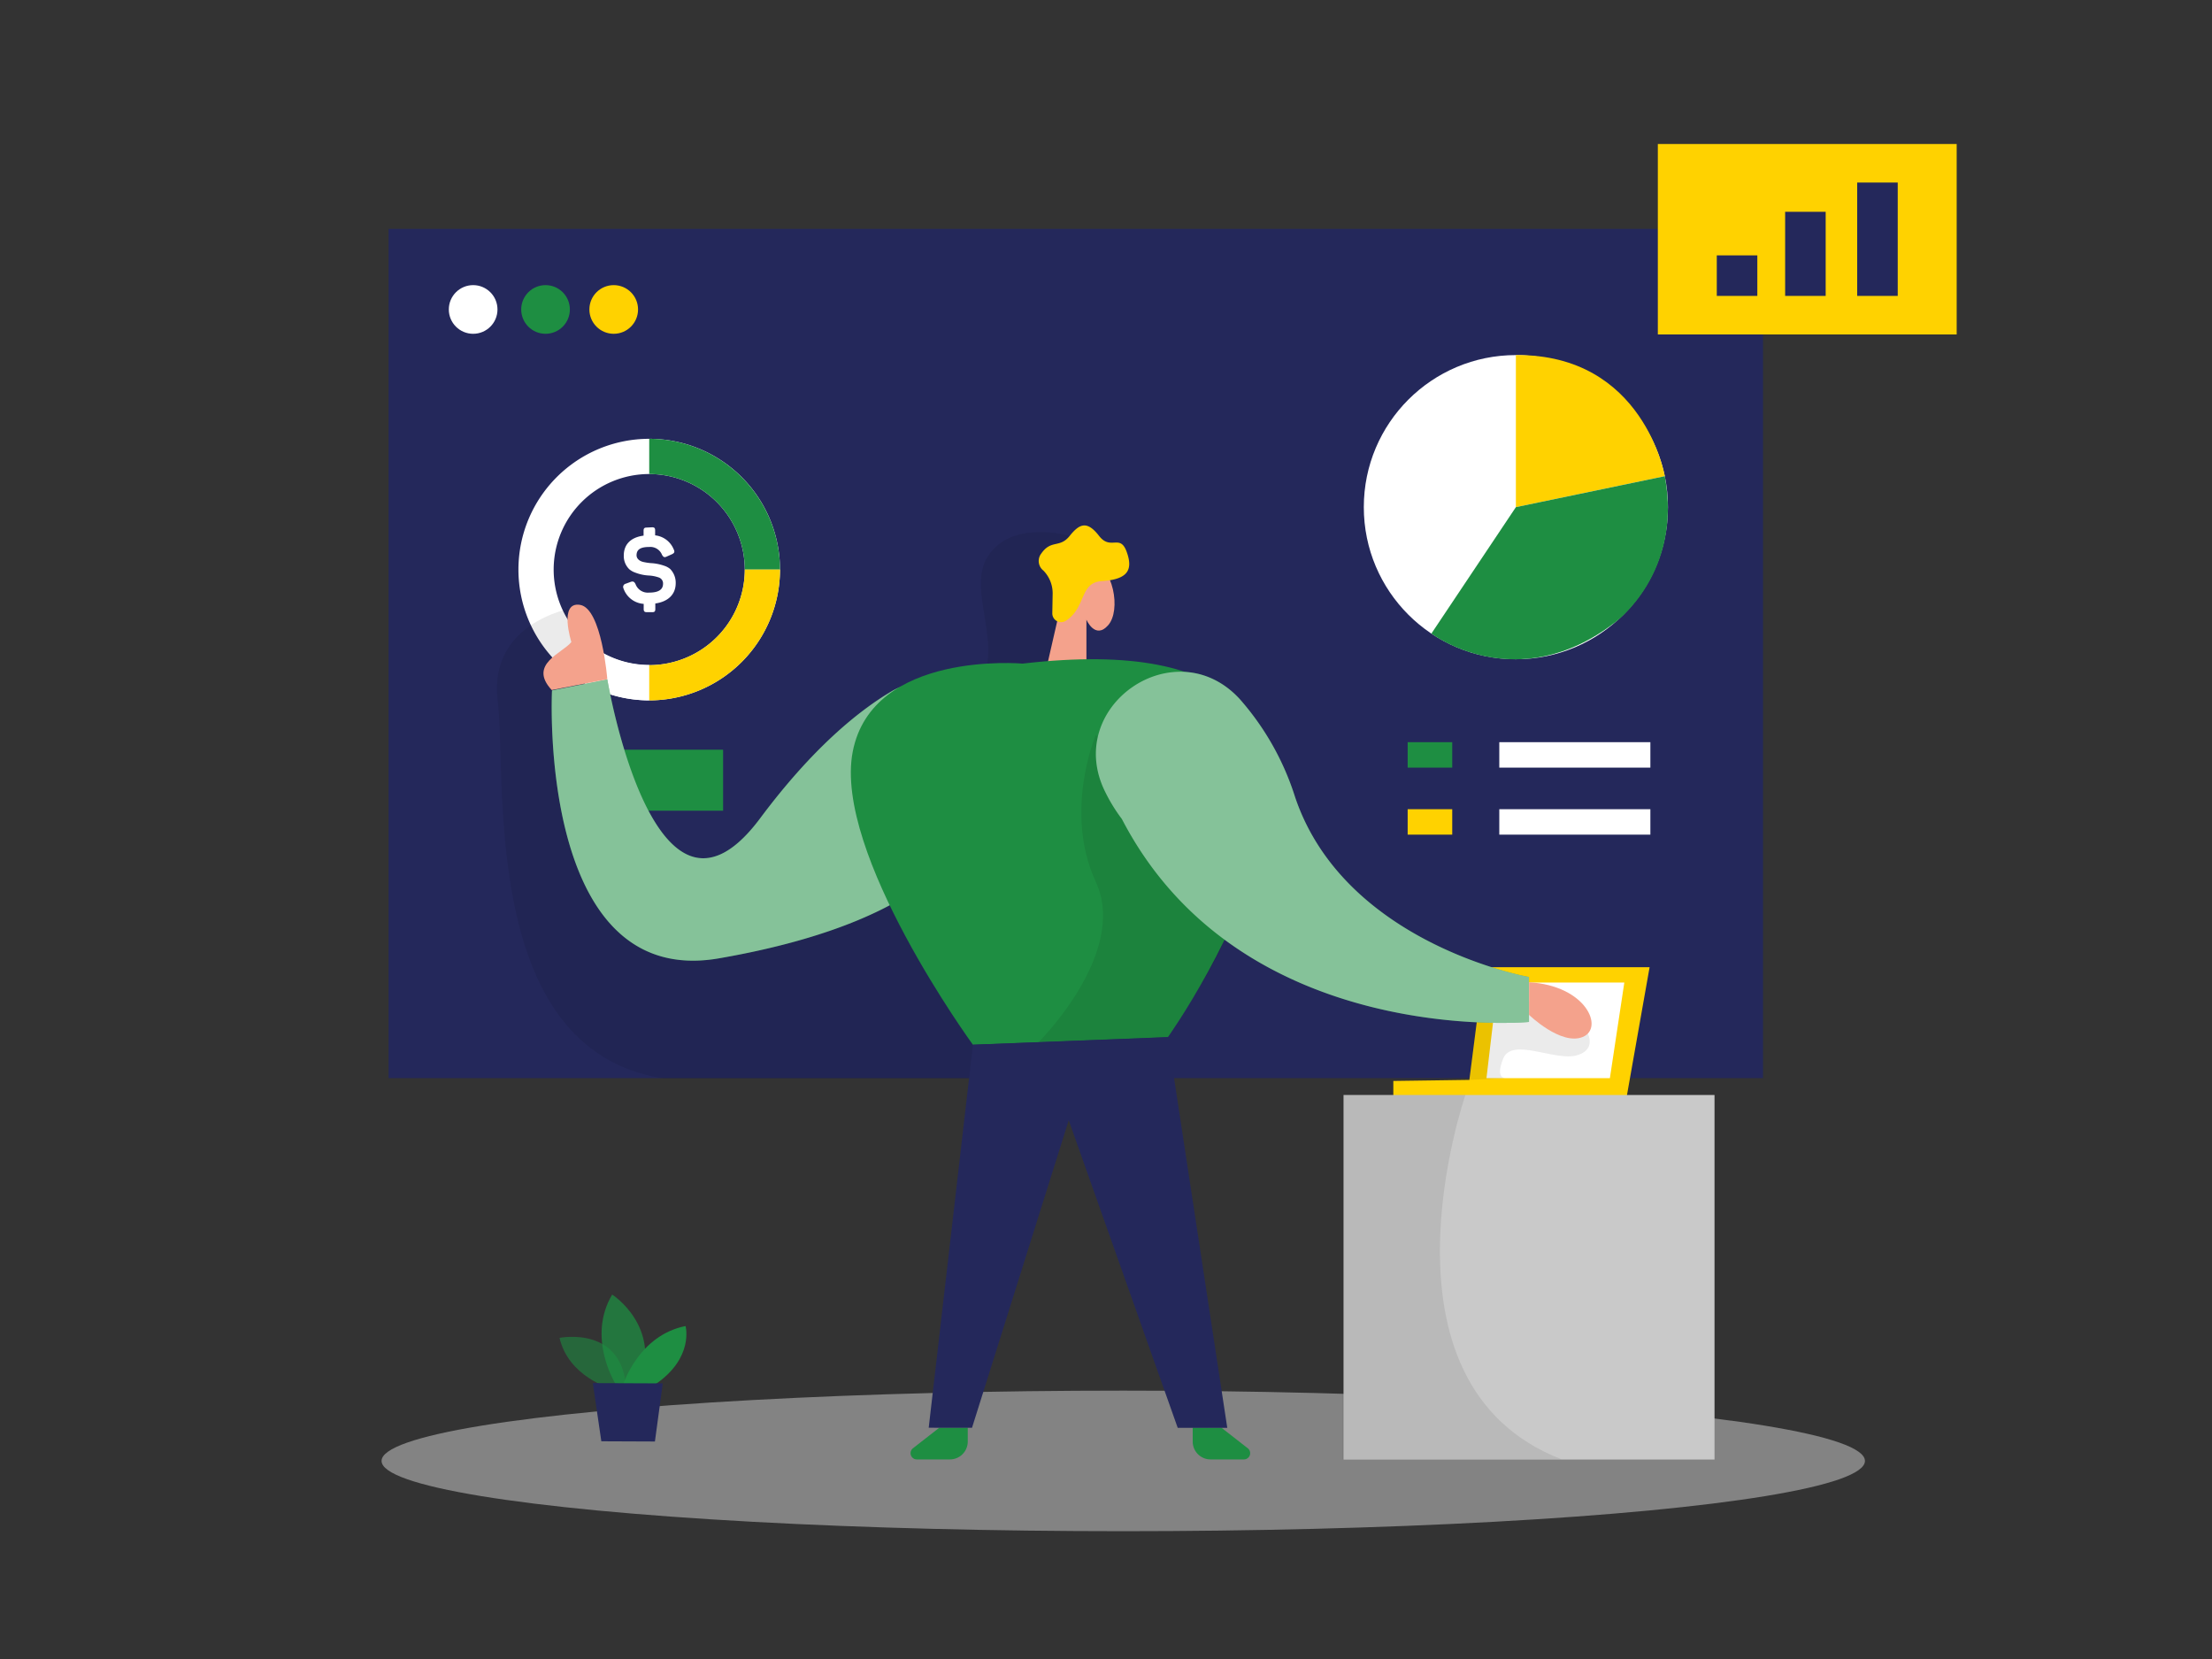 <svg id="Layer_1" data-name="Layer 1" xmlns="http://www.w3.org/2000/svg" viewBox="0 0 400 300"><rect x="0" y="0" width="400" height="300" fill="#333333" stroke="none"/><title>#109_report analysis_twocolour</title><rect x="70.27" y="41.39" width="248.54" height="153.57" fill="#24285b"/><path d="M117.4,126.65A23.65,23.65,0,1,1,141.05,103,23.68,23.68,0,0,1,117.4,126.65Zm0-40.93A17.28,17.28,0,1,0,134.68,103,17.3,17.3,0,0,0,117.4,85.72Z" fill="#fff"/><path d="M193.44,96.9s-10.59-3.07-14.87,3.8,5.05,18.7-3.95,26,25.67,6.22,25.67,6.22l-5.75-18.52,2.53-13.42Z" opacity="0.08"/><path d="M117.4,126.65a23.62,23.62,0,0,1-15.68-6l4.23-4.76a17.26,17.26,0,0,0,11.45,4.35Z" fill="#fff"/><path d="M141.05,103h-6.37A17.3,17.3,0,0,0,117.4,85.72V79.35A23.68,23.68,0,0,1,141.05,103Z" fill="#1e8e42"/><path d="M117.4,126.65v-6.37A17.3,17.3,0,0,0,134.68,103h6.37A23.68,23.68,0,0,1,117.4,126.65Z" fill="#ffd200"/><rect x="104.05" y="135.57" width="26.71" height="11.03" fill="#1e8e42"/><path d="M103.05,110.07S88.3,112.73,90,126.65,86.62,189.72,119.85,195h58.72l5.38-40.9-8.9-10.84-26.43,13.34-31.22,4.1L106.58,146.6Z" opacity="0.08"/><path d="M117.93,95.35c.41,0,.54.15.54.57v.89a4.09,4.09,0,0,1,3.36,2.54c.22.44.13.67-.36.89l-.9.4c-.42.21-.62.11-.86-.32a2.28,2.28,0,0,0-2.33-1.41c-1.55,0-2.27.46-2.27,1.5,0,.67.62,1.09,1.26,1.22a9.92,9.92,0,0,0,1.32.2,8.59,8.59,0,0,1,2.43.48,3.18,3.18,0,0,1,1.07.58,3.55,3.55,0,0,1,1,2.56c0,2-1.33,3.34-3.69,3.68v1c0,.42-.13.57-.54.57h-1c-.42,0-.56-.15-.56-.57v-.93a4.16,4.16,0,0,1-3.66-2.81.6.6,0,0,1,.42-.84l.9-.33c.45-.16.66,0,.86.4a2.37,2.37,0,0,0,2.46,1.54c1.68,0,2.52-.53,2.52-1.61a1.13,1.13,0,0,0-.78-1.13,6.51,6.51,0,0,0-1.81-.35,8,8,0,0,1-2.45-.53,3.35,3.35,0,0,1-1.06-.6,3.31,3.31,0,0,1-1-2.48c0-2,1.24-3.29,3.58-3.6v-.89c0-.42.14-.57.56-.57Z" fill="#fff"/><path d="M177.55,131.7a11.07,11.07,0,0,0-16.31-6.7c-6.19,3.67-14.44,10.45-23.8,23-19.1,25.56-27.62-25.15-27.62-25.15l-10,2S97.06,179,130,173.3C158.84,168.31,184,156.4,177.55,131.7Z" fill="#1e8e42"/><path d="M177.55,131.7a11.07,11.07,0,0,0-16.31-6.7c-6.19,3.67-14.44,10.45-23.8,23-19.1,25.56-27.62-25.15-27.62-25.15l-10,2S97.06,179,130,173.3C158.84,168.31,184,156.4,177.55,131.7Z" fill="#fff" opacity="0.46"/><ellipse cx="203.12" cy="264.18" rx="134.12" ry="12.71" fill="#e6e6e6" opacity="0.45"/><path d="M110.41,251.06s-7.58-2.07-9.23-9.13c0,0,11.75-2.38,12.08,9.75Z" fill="#1e8e42" opacity="0.58"/><path d="M111.34,250.31s-5.3-8.38-.64-16.21c0,0,8.94,5.67,5,16.22Z" fill="#1e8e42" opacity="0.73"/><path d="M112.71,250.31s2.8-8.85,11.26-10.52c0,0,1.59,5.74-5.48,10.55Z" fill="#1e8e42"/><polygon points="107.2 250.11 108.74 260.63 118.43 260.67 119.85 250.16 107.2 250.11" fill="#24285b"/><path d="M220.88,258.18l4.78,3.73a1.13,1.13,0,0,1-.7,2h-6.05a3.23,3.23,0,0,1-3.23-3.23v-2.52Z" fill="#1e8e42"/><path d="M169.85,258.18l-4.78,3.73a1.13,1.13,0,0,0,.7,2h6a3.23,3.23,0,0,0,3.23-3.23v-2.52Z" fill="#1e8e42"/><polygon points="294.07 198.81 298.3 174.9 268.31 174.9 265.71 195.28 251.96 195.47 251.96 198.81 294.07 198.81" fill="#ffd200"/><path d="M189.27,120.66l3.32-14.51s.11-6.79,4.48-5.22,5.67,9.46,3.32,12.13-3.93-1-3.93-1v8Z" fill="#f4a28c"/><path d="M184.92,120s-27.17-2.42-30.72,15.93,21.74,53,21.74,53l35.24-1.37S265.94,110.63,184.92,120Z" fill="#1e8e42"/><polygon points="270.84 177.67 268.8 194.96 291.12 194.96 293.73 177.67 270.84 177.67" fill="#fff"/><path d="M190.29,110.9l.06-3.43a5.86,5.86,0,0,0-1.67-4.29,2.2,2.2,0,0,1-.38-3.09c1.8-2.58,3.32-.91,5.14-3.19s3.18-2.73,5.3,0,3.79-.45,5,2.89.15,5-4.55,5.3c-4,.26-2.75,4.79-6.46,7.17A1.59,1.59,0,0,1,190.29,110.9Z" fill="#ffd200"/><path d="M286.83,186.32s2.25,3.35-1.66,4.51-11.75-3.33-13.34.59.59,3.54.59,3.54l-6.71.32L267,185l5.73-4.3,5.92.66Z" opacity="0.08"/><path d="M198.17,132.87s-5.92,13.84,0,26.63-10.35,28.95-10.35,28.95l23.36-.91s8.56-12.69,10.26-17.62S198.17,132.87,198.17,132.87Z" opacity="0.08"/><path d="M199.88,143.25c-7.74-15.47,12.63-29.57,24.32-16.82a49.15,49.15,0,0,1,10,17.73c9,26.63,42.29,32.51,42.29,32.51v8.13s-52.08,4.84-73.62-36.7A29.85,29.85,0,0,1,199.88,143.25Z" fill="#1e8e42"/><path d="M199.88,143.25c-7.74-15.47,12.63-29.57,24.32-16.82a49.15,49.15,0,0,1,10,17.73c9,26.63,42.29,32.51,42.29,32.51v8.13s-52.08,4.84-73.62-36.7A29.85,29.85,0,0,1,199.88,143.25Z" fill="#fff" opacity="0.46"/><polygon points="175.94 188.91 167.94 258.18 175.77 258.19 193.26 202.58 212.97 258.2 221.93 258.2 211.18 187.54 175.94 188.91" fill="#24285b"/><rect x="242.95" y="198.01" width="67.09" height="65.92" fill="#c9c9c9"/><path d="M276.5,183.52s5.78,5.59,9.7,4,.67-9.31-9.7-9.89Z" fill="#f4a28c"/><path d="M265,198s-18.11,52.16,17.4,65.9H242.79V198Z" opacity="0.08"/><path d="M109.82,122.82s-1-12.79-4.92-13.44-1.58,6.72-1.58,6.72c-1.56,2-7.89,4-3.55,8.68Z" fill="#f4a28c"/><circle cx="85.56" cy="55.96" r="4.4" fill="#fff"/><circle cx="98.65" cy="55.96" r="4.4" fill="#1e8e42"/><circle cx="110.98" cy="55.96" r="4.4" fill="#ffd200"/><rect x="299.79" y="26.04" width="54.04" height="34.44" fill="#ffd200"/><rect x="310.45" y="46.18" width="7.33" height="7.33" fill="#24285b"/><rect x="322.81" y="38.3" width="7.33" height="15.21" fill="#24285b"/><rect x="335.84" y="33.01" width="7.33" height="20.5" fill="#24285b"/><rect x="271.12" y="134.21" width="27.32" height="4.6" fill="#fff"/><rect x="271.12" y="146.33" width="27.32" height="4.6" fill="#fff"/><rect x="254.55" y="134.21" width="8.06" height="4.6" fill="#1e8e42"/><rect x="254.55" y="146.33" width="8.06" height="4.6" fill="#ffd200"/><circle cx="274.12" cy="91.71" r="27.5" fill="#fff"/><path d="M274.12,64.21v27.5l26.93-5.6S297.29,64,274.12,64.21Z" fill="#ffd200"/><path d="M274.12,91.71l-15.28,22.86s15.41,11.73,33.26-2.06c0,0,12.22-8.85,8.95-26.4Z" fill="#1e8e42"/></svg>